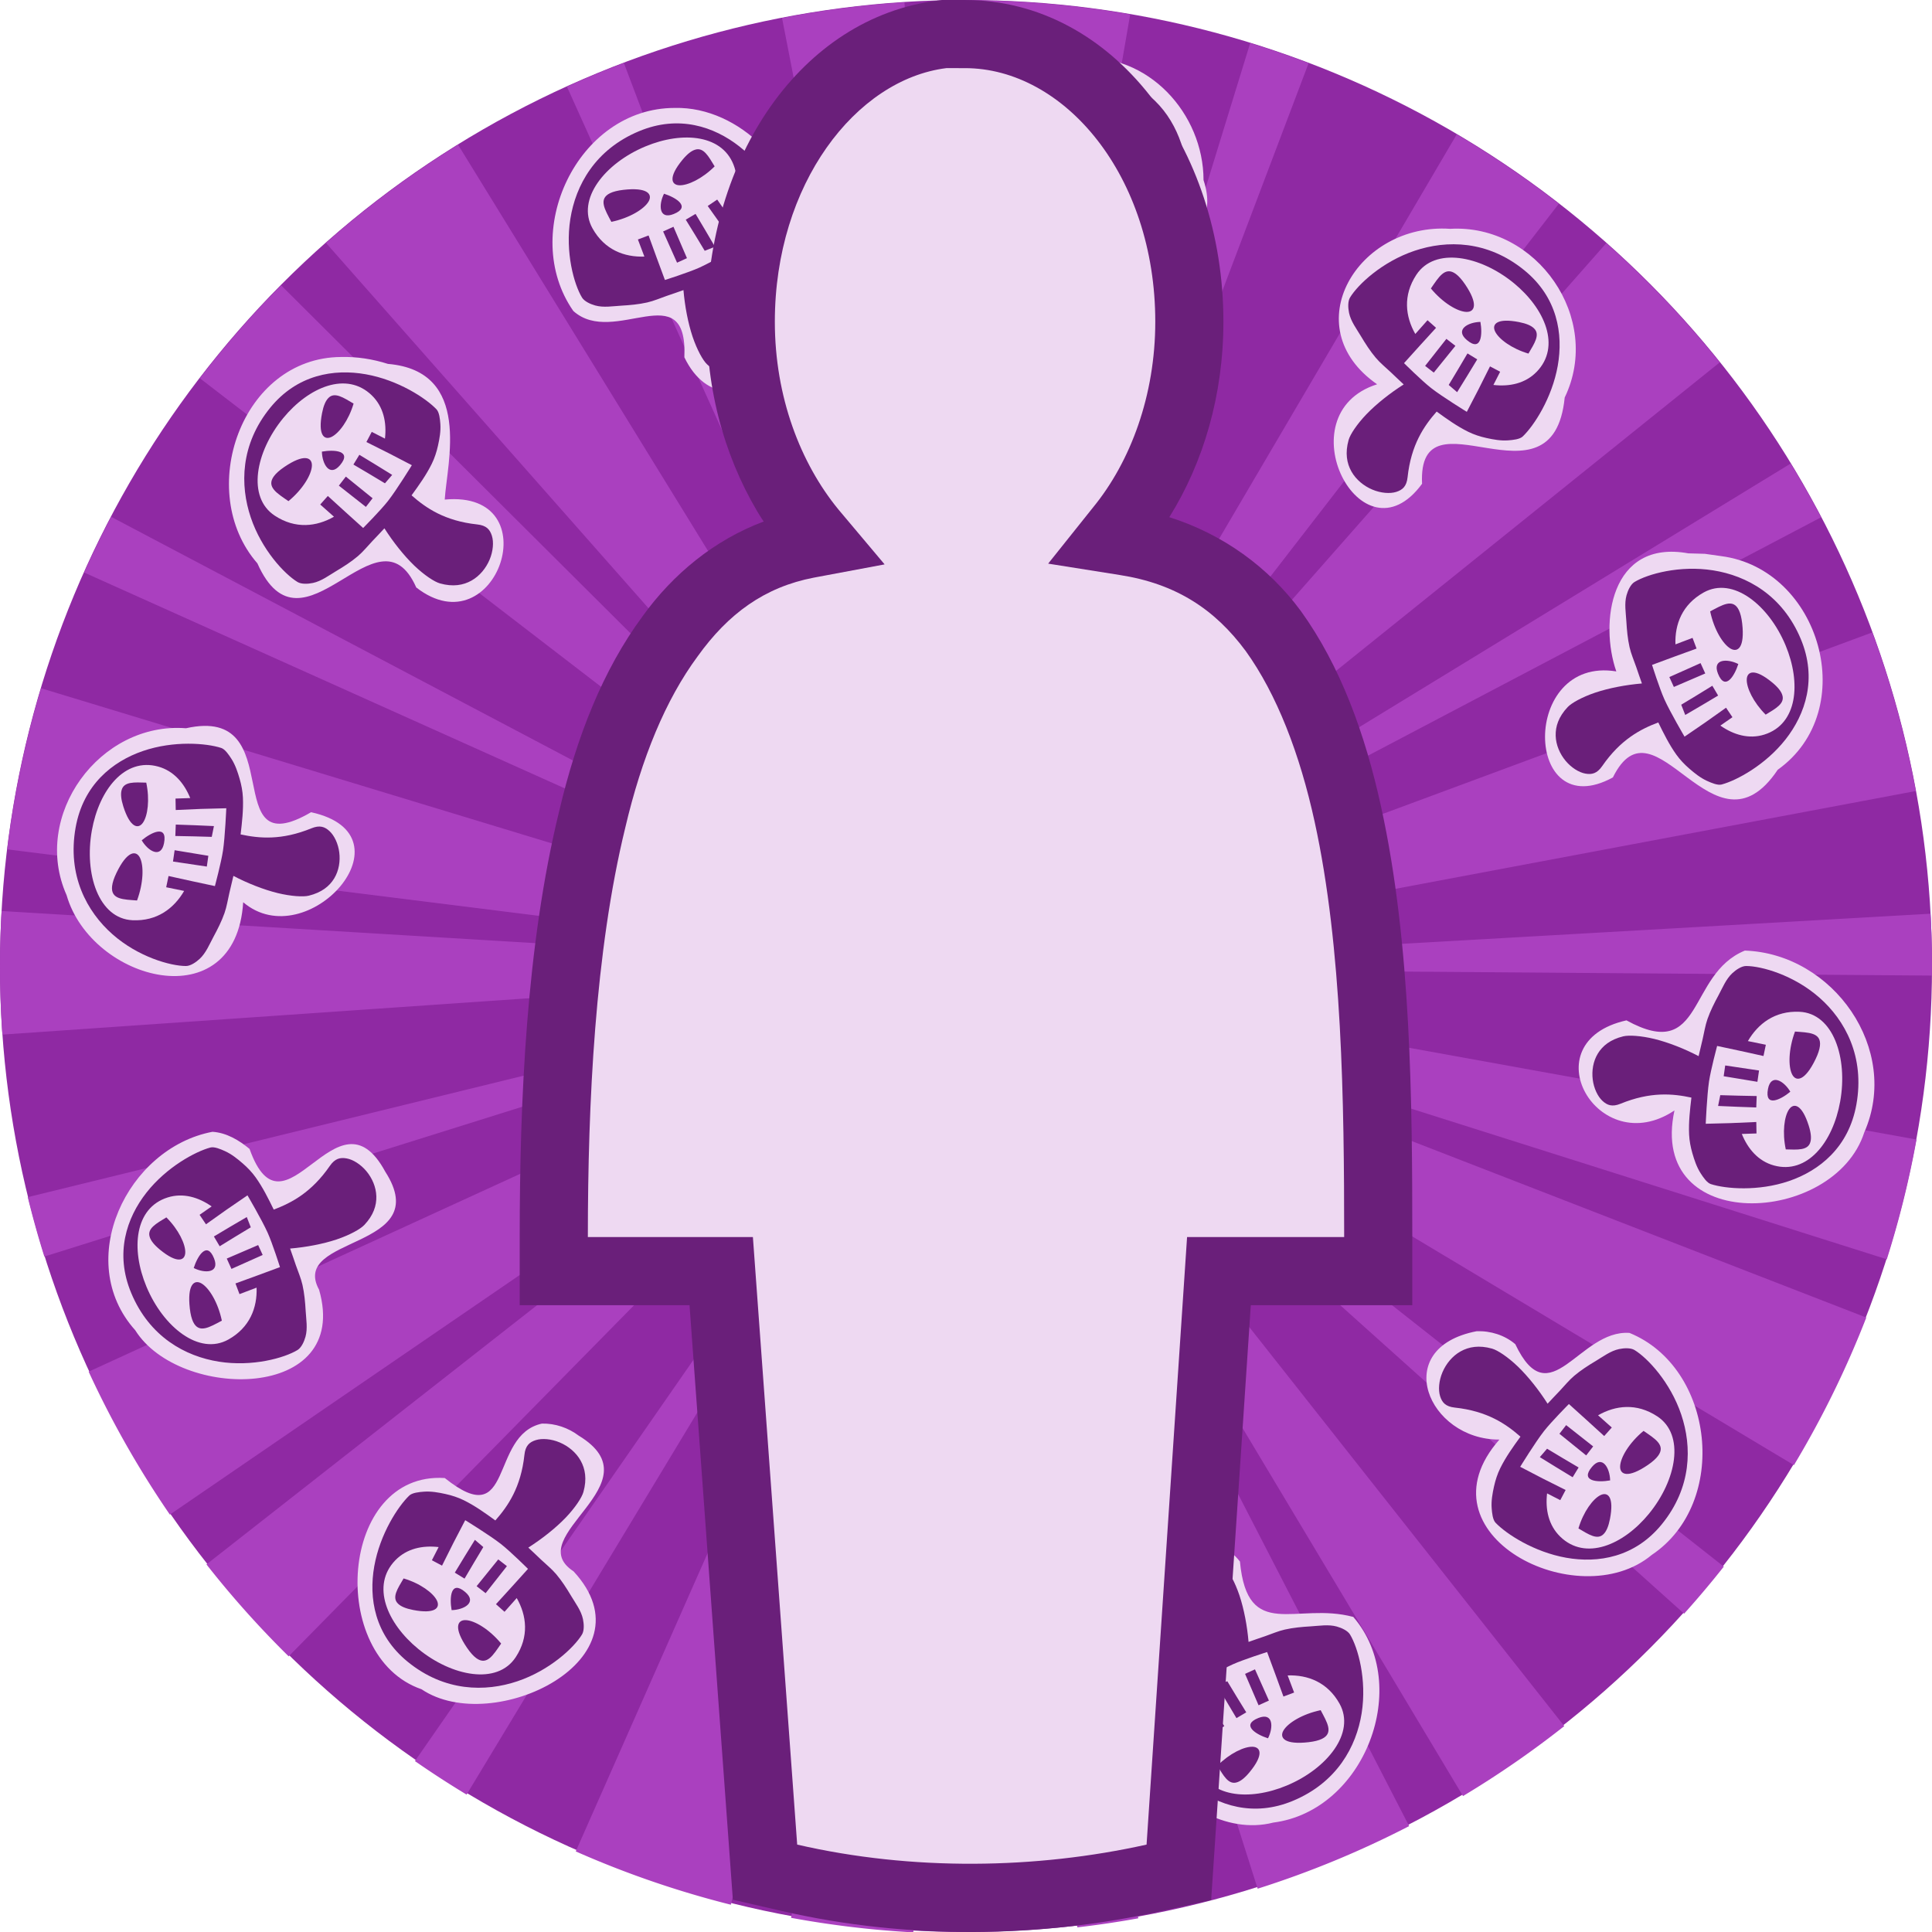 <svg height="500" viewBox="0 0 500 500" width="500" xmlns="http://www.w3.org/2000/svg" xmlns:xlink="http://www.w3.org/1999/xlink"><filter id="a" color-interpolation-filters="sRGB" height="1.038" width="1.037" x="-.019" y="-.019"><feGaussianBlur stdDeviation="3.674"/></filter><g transform="translate(-1000 -500)"><circle cx="1250" cy="750" fill="#8f29a3" r="250"/><path d="m1250.052 500.093-.061 248.75-15.92-248.24a249.999 250.187 0 0 0 -31.678 4.069l45.043 231.171c-.102.036-.227.055-.379.055l2.377 12.945-.25-.534-.535-1.343-3.357-10.613c-.181.07-.346.125-.512.125l-.121.078-83.195-220.248a249.999 250.187 0 0 0 -14.74 6.133l96.9 214.605-.219.115 2.305 4.439 2.344 5.217.055.049.416.749.746 1.267v.031l-.746-1.298-.471-.797-5.527-9.21c-.184.122-.381.238-.566.397l-123.408-200.536a249.999 250.187 0 0 0 -34.178 25.408l164.548 186.401-.398-.581.832 1.026v.051l-.326-.324-.094-.129v-.006-.002l-176.181-175.465a249.999 250.187 0 0 0 -21.027 24.051l186.531 143.425-.142.186 10.469 8.264-2.096-1.077-9.408-5.662c-.14.182-.227.333-.307.473l-208.003-109.75a249.999 250.187 0 0 0 -7 14.407l214.527 96.343c-.074.177-.166.379-.258.594l12.176 4.736-.037-.025.525.237-.486-.211.357.182.213.08-.213-.051v-.029l-12.807-4.081c-.056.149-.126.335-.176.508l-224.966-68.332a249.999 250.187 0 0 0 -8.766 41.699l246.161 30.777h-1.236l-246.364-14.822a249.999 250.187 0 0 0 -.422 14.511 249.999 250.187 0 0 0 .611 17.472l234.493-16.188h-.027l.307-.023-.277.023 12.969-.735-7.67 1.855-.303.051-4.789.938.07.238-228.2 55.911a249.999 250.187 0 0 0 4.287 15.373l224.173-70.269c.093.363.186.696.279.96l11.965-4.466-6.729 3.528-218.214 100.036a249.999 250.187 0 0 0 21.015 36.992l204.007-139.71-2.941 2.389-191.599 150.206a249.999 250.187 0 0 0 21.279 23.801l164.714-167.437c.279.264.567.506.836.803l7.631-8.628v-.031l.758-.866.185-.237.775-.846.02-.065.057-.027-.023.158-.103.115.051-.182-.068.182-1.32 1.738.613-1.046-.186.209-.758.897-2.6 3.679-4.275 5.576.287.182-133.921 192.925a249.999 250.187 0 0 0 13.377 8.68l121.363-200.998c.112.07.256.164.404.233l6.908-11.769-.279.719-100.148 226.515a249.999 250.187 0 0 0 40.135 13.797l59.693-236.782-1.574 9.226.236.057-42.767 230.891a249.999 250.187 0 0 0 31.639 3.763l12.932-234.501c.241.024.455.023.66.023h.031v-12.363l.055-.872.381 3.352.633 9.859c.194 0 .339-.023.506-.023l27.248 233.233a249.999 250.187 0 0 0 15.783-2.345l-42.148-231.016c.254-.028.474-.092.707-.115l-2.064-10.715-.055-.139-.32-1.792.018.029.357 1.902 74.392 234.181a249.999 250.187 0 0 0 39.205-16.2l-111.15-215.751 4.141 6.718.27-.186 120.671 201.445a249.999 250.187 0 0 0 26.211-18.105l-145.507-184.325c.254-.187.42-.39.656-.604l-8.457-9.554 3.367 3.032 5.844 5.838.287-.307 174.826 156.828a249.999 250.187 0 0 0 10.271-12.183l-184.478-145.358c.13-.158.305-.333.408-.481l-9.363-7.214 211.585 126.786a249.999 250.187 0 0 0 18.724-38.193l-229.655-89.166 11.027 3.366.012-.186 223.929 70.912a249.999 250.187 0 0 0 7.684-30.992l-231.189-41.805c0-.162.037-.301.037-.45l-7.367-.907-4.551-.799 12.031.708c.03-.33.029-.628.029-.964l235.009 1.785a249.999 250.187 0 0 0 .011-2.199 249.999 250.187 0 0 0 -.381-13.813l-234.669 13.371v-.332l-11.775.811-2.207.141 2.164-.141h.043l242.642-45.604a249.999 250.187 0 0 0 -11.277-41.048l-231.003 85.654-.26.068 10.508-4.791c-.172-.359-.395-.809-.66-1.204l208.165-109.515a249.999 250.187 0 0 0 -7.877-13.905l-200.734 122.638-.211-.328-5.621 3.903-4.707 2.865 9.67-7.597-.145-.207 183.392-147.454a249.999 250.187 0 0 0 -29.365-30.857l-161.251 182.967-2.318 2.371 151.291-195.531a249.999 250.187 0 0 0 -26.415-17.961l-119.25 202.948-.094-.066-7.064 11.688 5.539-12.453c-.275-.154-.566-.248-.871-.36l83.404-220.182a249.999 250.187 0 0 0 -15.121-5.193l-69.281 225.078c-.109-.038-.223-.065-.381-.115l-1.881 7.539-1.129 3.698 2.106-11.466c-.201-.02-.408-.056-.613-.074l40.127-232.089a249.999 250.187 0 0 0 -42.435-3.641zm-1.945 235.662 1.012 8.77v.043l.871 4.456v.461l.029-.168.023.627v.104l-.057-.104v-.44l-.066.307-.238-.495-.562-4.75zm-9.365 5.006 7.086 6.374-.025-.02zm25.767 6.02-11.826 2.901h-.057zm-12.15.115-1.627 2.783-.35.401.111-.45-.092.207-.02.182-.051.106v-.025l.051-.08v-.162l.02-.02v-.106l.012-.023.082-.121v-.023l.033-.027.061-.15v.02l-.061.131-.033.051zm-6.529.238 3.324 2.547.363.567-.449-.168.201.139h-.022l-.219-.139h.037zm5.033.246-.297 1.589.297-.84-.334 1.376-.102.15.139-.686.262-1.568zm-.582.385-.086 1.718-.057.194-.117-.467zm3.144.745-2.275 1.589h-.023l-.412.278-.287.117.213-.276.074-.021.887-.713zm-4.043.579.135.141v.047l-.084-.125zm3.863.317h.029l-.174.08zm-3.525.182.183.358v.039l-.183-.354zm.416.094.02.264v.039l.039.096.047.117-.047.021-.039-.119.039-.02-.039-.06v-.035l-.057-.262zm2.221.064-.07.027-1.016.307.156-.06zm-5.639.067 2.369.407.346.215.029.061-.312.064zm2.164.313h.053l.094.031zm.727.192h.02v.02zm-.164.061h.02l.074.08zm.215.182h.024l-.024.031zm-.336.168h.057l.246.035-.812.328zm-.389.035h.217l-.932.479.264-.053-.025.027-.238.025-2.025.393v.023l-5.242.934 5.242-.958zm1.777.023.508.043.752.223-.846-.084zm-.219.164.035.018.111.221.328.166 1.439 1.403-1.35-1.009-.234-.297-.185-.264-.018-.033-.092-.188h-.035zm-1.062.08-.25.274h-.029l-2.781 1.265 2.299-1.413zm1.57.1.148.025.031.031zm.221.025 1.936.604-1.906-.571zm-1.18.172.031.125.022-.098-.022.131v.006l.076.231.125 1.896-.232-1.353.031-.774-.088.508v-.092l-.031-.186.031.143v-.264zm.723.092.061.066.088.147-.037-.031zm-1.141.182-.244.526-3.949 12.851 3.922-12.851h.027l.084-.287.01-.012zm-.088.106-.065.113.041-.098zm1.465.08.033.023.115.19-.092-.092zm-.438.213.023.029.029.227zm-1.73.266v.029l.051-.029zm2.293 1.353 4.883 10.789-4.883-10.735z" fill="#aa40bf"/></g><path d="m279.143 15.064c-18.634-.719-41.655 24.135-28.502 40.835 13.748 5.137 20.303 7.775 13.44 23.271 2.204 22.32 36.692 10.811 23.25-8.145 3.509-7.203 30.514-4.975 24.144-24.417-.029-17.249-14.382-33.049-32.331-31.544zm-104.525 12.869c-25.255.006-40.29 32.409-26.248 52.544 10.516 9.492 29.679-9.619 28.742 11.99 11.465 23.784 41.734-6.775 16.448-17.319 7.499-7.558 21.338-26.039 3.578-37.453-5.904-5.933-14.027-9.967-22.519-9.763zm200.686 31.289c-23.864-1.628-40.286 25.349-18.913 40.231-24.198 7.677-4.039 47.124 11.638 25.751-1.215-25.497 33.866 8.264 36.913-22.319 9.884-20.522-7.218-44.968-29.638-43.664zm-287.066 33.168c-25.811.165-37.823 34.871-21.625 53.407 11.77 26.43 31.182-16.141 41.111 6.238 20.75 16.137 34.781-25.282 7.372-22.746.564-9.397 7.226-33.256-14.698-35.112-3.919-1.249-8.042-1.898-12.16-1.786zm348.699 50.816c-20.31-3.69-22.97 18.152-18.639 30.554-24.892-4.038-23.995 40.053-.887 27.439 10.938-22.104 26.088 22.746 42.662-1.985 21.574-15.362 11.045-51.932-14.599-55.286l-4.25-.6zm-388.805 45.266c-22.337-1.739-40.075 22.591-30.901 43.196 6.45 22.338 43.789 32.245 45.706 1.831 16.577 14.091 44.641-17.369 17.568-23.298-24.454 14.291-5.061-27.849-32.373-21.729zm403.434 57.541c-15.026 6.134-10.479 29.147-30.641 18.057-25.099 5.613-7.38 36.561 12.422 23.314-6.982 32.323 41.372 29.828 49.124 5.675 9.483-21.514-8.07-46.253-30.905-47.046zm-396.582 46.896c-22.094 4.172-36.079 33.44-19.99 51.354 11.446 18.28 55.904 18.477 47.584-10.475-7.733-14.175 30.192-10.185 17.13-30.554-12.515-23.107-26.069 19.54-35.123-5.89-2.729-2.263-5.974-4.202-9.601-4.436zm327.174 51.611c-22.575 4.343-12.584 28.144 5.887 28.041-21.637 24.539 20.383 45.763 39.425 29.852 20.146-13.471 16.236-48.524-5.763-57.454-13.085-.908-20.584 21.729-29.556 2.909-2.754-2.346-6.409-3.477-9.993-3.348zm-241.895 23.902c-13.722 2.945-7.109 28.548-25.153 14.095-27.288-1.788-30.52 46.234-6.013 54.665 18.454 12.455 60.305-7.856 39.338-30.518-13.919-9.128 21.848-22.651 1.357-35.105-2.717-2.05-6.116-3.21-9.528-3.136zm169.213 30.184c-19.871 2.186-13.059 21.128-1.611 28.674-30.85 11.651-2.763 50.658 21.657 44.402 23.674-3.034 36.021-35.432 20.707-53.222-14.783-3.97-27.371 6.564-29.337-14.339-2.683-3.456-7.012-5.653-11.416-5.516zm-88.1 9.512c-23.302.598 4.008 32.315-21.881 26.305-25.11 11.494-4.354 55.084 21.195 50.51 22.684 2.38 48.952-36.931 19.119-45.935-17.383-.196 10.004-31.946-18.433-30.88z" fill="#eed9f2" filter="url(#a)"/><g transform="matrix(1.1 0 0 1.1 -24.997 -24.997)"><path d="m459.484 282.572c2.001-11.246-2.65-19.791-8.675-25.107-6.07-5.356-13.681-7.465-17.285-7.465-1.052 0-2.363.875-3.245 1.702-1.499 1.405-2.288 3.43-3.248 5.202-.983 1.814-1.911 3.657-2.582 5.566-.537 1.526-.769 3.141-1.137 4.707-.316 1.345-.652 2.684-.952 4.027-3.36-1.751-7.082-3.223-10.425-4.046-3.152-.761-5.989-.935-7.313-.611-3.023.741-4.866 2.236-5.977 4.066-1.11 1.829-1.454 4.056-1.193 6.113.26 2.052 1.158 3.959 2.29 5.007 1.13 1.047 2.305 1.466 4.265.665 7.011-2.866 12.267-2.384 16.657-1.437-.337 2.869-.674 5.769-.541 8.678.068 1.478.353 2.969.771 4.412.464 1.601 1.01 3.251 1.92 4.676.629.985 1.512 2.286 2.422 2.581 3.48 1.126 11.143 1.761 18.377-.71 7.184-2.454 14.076-7.945 15.87-18.028zm-45.796 98.787c7.057-8.653 7.139-18.245 4.59-25.817-2.567-7.623-7.924-13.325-11.001-15.194-.894-.543-2.454-.476-3.632-.226-2.003.426-3.717 1.751-5.456 2.786-1.778 1.058-3.527 2.179-5.087 3.496-1.249 1.054-2.274 2.34-3.394 3.524-.96 1.015-1.935 2.019-2.877 3.048-2.045-3.208-4.538-6.373-7.022-8.769-2.355-2.25-4.732-3.823-6.064-4.196-3.036-.85-5.45-.429-7.399.667-1.948 1.096-3.422 2.936-4.26 4.921-.836 1.981-1.013 4.135-.54 5.629.472 1.491 1.305 2.432 3.449 2.661 7.648.817 12.068 3.865 15.448 6.843-1.724 2.372-3.453 4.779-4.757 7.428-.663 1.346-1.136 2.808-1.464 4.292-.364 1.647-.675 3.374-.551 5.077.085 1.178.247 2.753.915 3.452 2.552 2.666 9.054 6.892 16.616 8.236 7.521 1.336 16.145-.084 22.486-7.858zm-86.763 65.047c10.361-4.331 14.907-12.743 16.158-20.606 1.259-7.916-.867-15.446-2.736-18.523-.543-.894-1.958-1.554-3.118-1.875-1.972-.545-4.102-.159-6.116-.042-2.06.119-4.12.307-6.101.753-1.585.357-3.081 1.022-4.609 1.55-1.312.453-2.629.889-3.929 1.359-.322-3.77-1.063-7.709-2.15-10.968-1.039-3.07-2.409-5.554-3.404-6.495-2.269-2.148-4.564-2.888-6.748-2.825-2.183.063-4.285.993-5.9 2.337-1.611 1.341-2.737 3.137-3.008 4.66-.27 1.52.018 2.734 1.763 3.941 6.249 4.318 8.693 8.999 10.278 13.202-2.602 1.275-5.225 2.57-7.597 4.267-1.205.862-2.301 1.913-3.283 3.05-1.09 1.261-2.176 2.618-2.876 4.157-.484 1.064-1.094 2.513-.846 3.437.95 3.532 4.593 10.303 10.603 15.028 5.975 4.697 14.306 7.485 23.62 3.592zm-109.498 13.079c11.246 2.001 19.791-2.65 25.107-8.675 5.356-6.07 7.465-13.681 7.465-17.285 0-1.052-.875-2.363-1.702-3.245-1.405-1.499-3.43-2.288-5.202-3.248-1.814-.983-3.657-1.911-5.566-2.582-1.526-.537-3.141-.769-4.707-1.137-1.345-.316-2.684-.652-4.027-.952 1.751-3.36 3.223-7.082 4.046-10.425.761-3.152.935-5.989.611-7.313-.741-3.023-2.236-4.866-4.066-5.977-1.829-1.11-4.056-1.454-6.113-1.193-2.052.26-3.959 1.158-5.007 2.29-1.047 1.13-1.466 2.305-.665 4.265 2.866 7.011 2.384 12.267 1.437 16.657-2.869-.337-5.769-.674-8.678-.541-1.478.068-2.969.353-4.412.771-1.601.464-3.251 1.01-4.676 1.92-.985.629-2.286 1.512-2.581 2.422-1.126 3.48-1.761 11.143.71 18.377 2.454 7.184 7.945 14.076 18.028 15.87zm-98.787-45.796c8.653 7.057 18.245 7.139 25.817 4.59 7.623-2.567 13.325-7.924 15.194-11.001.543-.894.476-2.454.226-3.632-.426-2.003-1.751-3.717-2.786-5.456-1.058-1.778-2.179-3.527-3.496-5.087-1.054-1.249-2.34-2.274-3.524-3.394-1.015-.96-2.019-1.935-3.048-2.877 3.208-2.045 6.373-4.538 8.769-7.021 2.25-2.355 3.823-4.732 4.196-6.064.85-3.036.429-5.45-.667-7.399-1.096-1.948-2.936-3.422-4.921-4.26-1.981-.836-4.135-1.013-5.629-.54-1.491.472-2.432 1.305-2.661 3.449-.817 7.648-3.865 12.068-6.843 15.448-2.372-1.724-4.779-3.453-7.428-4.757-1.346-.663-2.808-1.136-4.292-1.464-1.647-.364-3.374-.675-5.077-.551-1.178.085-2.753.247-3.452.915-2.666 2.552-6.892 9.054-8.236 16.616-1.336 7.521.084 16.145 7.858 22.486zm-65.047-86.763c4.331 10.361 12.743 14.907 20.606 16.158 7.916 1.259 15.446-.867 18.523-2.736.894-.543 1.554-1.958 1.875-3.118.545-1.972.159-4.102.042-6.116-.119-2.06-.307-4.12-.753-6.101-.357-1.585-1.022-3.081-1.55-4.609-.453-1.312-.889-2.629-1.359-3.929 3.77-.322 7.709-1.063 10.968-2.15 3.07-1.039 5.554-2.409 6.495-3.404 2.148-2.269 2.888-4.564 2.825-6.748-.063-2.183-.993-4.285-2.337-5.9-1.341-1.611-3.137-2.737-4.66-3.008-1.52-.27-2.734.018-3.941 1.763-4.318 6.249-8.999 8.693-13.202 10.278-1.275-2.602-2.57-5.225-4.267-7.597-.862-1.205-1.913-2.301-3.05-3.283-1.261-1.09-2.618-2.176-4.157-2.876-1.064-.484-2.513-1.094-3.437-.846-3.532.95-10.303 4.593-15.028 10.603-4.697 5.975-7.485 14.306-3.592 23.62zm-13.079-109.498c-2.001 11.246 2.65 19.791 8.675 25.107 6.07 5.356 13.681 7.465 17.285 7.465 1.052 0 2.363-.875 3.245-1.702 1.499-1.405 2.288-3.43 3.248-5.202.983-1.814 1.911-3.657 2.582-5.566.537-1.526.769-3.141 1.137-4.707.316-1.345.652-2.684.952-4.027 3.36 1.751 7.082 3.223 10.425 4.046 3.152.761 5.989.935 7.313.611 3.023-.741 4.866-2.236 5.977-4.066 1.11-1.829 1.454-4.056 1.193-6.113-.26-2.052-1.158-3.959-2.29-5.007-1.13-1.047-2.305-1.466-4.265-.665-7.011 2.866-12.267 2.384-16.657 1.437.337-2.869.675-5.769.541-8.678-.068-1.478-.353-2.969-.771-4.412-.464-1.601-1.01-3.251-1.92-4.676-.629-.985-1.512-2.286-2.422-2.581-3.48-1.126-11.143-1.761-18.377.71-7.184 2.454-14.076 7.945-15.87 18.028zm45.796-98.787c-7.057 8.653-7.139 18.245-4.59 25.817 2.567 7.623 7.924 13.325 11.001 15.194.894.543 2.454.476 3.632.226 2.003-.426 3.717-1.751 5.456-2.786 1.778-1.058 3.527-2.179 5.087-3.496 1.249-1.054 2.274-2.34 3.394-3.524.96-1.015 1.935-2.019 2.877-3.048 2.045 3.208 4.538 6.373 7.021 8.769 2.355 2.25 4.732 3.823 6.064 4.196 3.036.85 5.45.429 7.399-.667 1.948-1.096 3.422-2.936 4.26-4.921.836-1.981 1.013-4.135.54-5.629-.472-1.491-1.305-2.431-3.449-2.661-7.648-.817-12.068-3.865-15.448-6.843 1.724-2.372 3.453-4.779 4.758-7.428.663-1.346 1.136-2.808 1.464-4.292.364-1.647.675-3.374.551-5.077-.085-1.178-.247-2.753-.915-3.452-2.552-2.666-9.054-6.892-16.616-8.236-7.521-1.336-16.145.084-22.486 7.858zm86.763-65.047c-10.361 4.331-14.907 12.743-16.158 20.606-1.259 7.916.867 15.446 2.736 18.523.543.894 1.958 1.554 3.118 1.875 1.972.545 4.102.159 6.116.042 2.06-.119 4.12-.307 6.101-.753 1.585-.357 3.081-1.022 4.609-1.55 1.312-.453 2.629-.889 3.929-1.359.322 3.77 1.063 7.709 2.15 10.968 1.039 3.07 2.409 5.554 3.404 6.495 2.269 2.148 4.564 2.888 6.748 2.825 2.183-.063 4.285-.993 5.9-2.337 1.611-1.341 2.737-3.137 3.008-4.66.27-1.52-.018-2.734-1.763-3.941-6.249-4.318-8.693-8.999-10.278-13.202 2.602-1.275 5.225-2.57 7.597-4.267 1.205-.862 2.301-1.913 3.283-3.05 1.09-1.261 2.176-2.618 2.876-4.157.484-1.064 1.094-2.513.846-3.437-.95-3.532-4.593-10.303-10.603-15.028-5.975-4.697-14.306-7.485-23.62-3.592zm109.498-13.078c-11.246-2.001-19.791 2.65-25.107 8.675-5.356 6.07-7.465 13.681-7.465 17.285 0 1.052.875 2.363 1.702 3.245 1.405 1.499 3.43 2.288 5.202 3.248 1.814.983 3.657 1.911 5.566 2.582 1.526.537 3.141.769 4.707 1.137 1.345.316 2.684.652 4.027.952-1.751 3.36-3.223 7.082-4.046 10.425-.761 3.152-.935 5.989-.611 7.313.741 3.023 2.236 4.866 4.066 5.977 1.829 1.11 4.056 1.454 6.113 1.193 2.052-.26 3.959-1.158 5.008-2.29 1.047-1.13 1.466-2.305.665-4.265-2.866-7.011-2.384-12.267-1.437-16.657 2.869.337 5.769.675 8.678.541 1.478-.068 2.969-.353 4.412-.771 1.601-.464 3.251-1.01 4.676-1.92.985-.629 2.286-1.512 2.581-2.422 1.126-3.48 1.761-11.143-.71-18.377-2.454-7.184-7.945-14.076-18.028-15.87zm98.787 45.796c-8.653-7.057-18.245-7.139-25.817-4.59-7.623 2.567-13.325 7.924-15.194 11.001-.543.894-.476 2.454-.226 3.632.426 2.003 1.751 3.717 2.786 5.456 1.058 1.778 2.179 3.527 3.496 5.087 1.054 1.249 2.34 2.274 3.524 3.394 1.015.96 2.019 1.935 3.048 2.877-3.208 2.045-6.373 4.538-8.769 7.021-2.25 2.355-3.823 4.732-4.196 6.064-.85 3.036-.429 5.45.667 7.399 1.096 1.948 2.936 3.422 4.921 4.26 1.981.836 4.135 1.013 5.629.54 1.491-.472 2.432-1.305 2.661-3.449.818-7.648 3.866-12.068 6.843-15.448 2.372 1.724 4.779 3.453 7.428 4.758 1.346.663 2.808 1.136 4.292 1.464 1.647.364 3.374.675 5.077.551 1.178-.085 2.753-.247 3.452-.915 2.666-2.552 6.892-9.054 8.236-16.616 1.336-7.521-.084-16.145-7.858-22.486zm65.047 86.763c-4.331-10.361-12.743-14.907-20.606-16.158-7.916-1.259-15.446.867-18.523 2.736-.894.543-1.554 1.958-1.875 3.118-.545 1.972-.159 4.102-.042 6.116.119 2.06.307 4.12.753 6.101.357 1.585 1.022 3.081 1.55 4.609.453 1.312.889 2.629 1.359 3.929-3.77.322-7.709 1.063-10.968 2.15-3.07 1.039-5.554 2.409-6.495 3.404-2.148 2.269-2.888 4.564-2.825 6.748.063 2.183.993 4.285 2.337 5.9 1.341 1.611 3.137 2.737 4.66 3.008 1.52.27 2.734-.018 3.941-1.763 4.318-6.249 8.999-8.693 13.202-10.278 1.275 2.602 2.57 5.225 4.267 7.597.862 1.205 1.913 2.301 3.05 3.283 1.261 1.09 2.618 2.176 4.157 2.876 1.064.484 2.513 1.094 3.437.846 3.532-.95 10.303-4.593 15.028-10.603 4.697-5.975 7.485-14.306 3.592-23.62z" fill="#6a1f7a"/><path d="m455.666 281.882c-1.717 9.595-7.738 17.221-15.612 15.036-3.665-1.017-6.103-3.895-7.532-7.408 1.152-.033 2.306-.072 3.459-.116-.009-.9-.026-1.8-.049-2.697-3.973.208-7.938.347-11.896.417 0 0 .287-6.695.773-9.943.419-2.8 1.904-8.368 1.904-8.368 3.643.768 7.277 1.557 10.911 2.369.191-.879.375-1.761.552-2.646-1.407-.291-2.814-.579-4.222-.864 2.377-4.083 6.348-7.16 12.148-6.894 7.944.366 11.399 10.865 9.565 21.113zm-44.982 96.979c-6.05 7.391-14.963 11.145-20.88 5.396-2.754-2.676-3.534-6.388-3.096-10.18 1.033.534 2.068 1.064 3.106 1.589.426-.795.846-1.591 1.26-2.389-3.597-1.769-7.161-3.587-10.692-5.455 0 0 3.546-5.773 5.593-8.39 1.768-2.26 5.864-6.379 5.864-6.379 2.782 2.497 5.549 5.007 8.308 7.534.6-.666 1.196-1.336 1.788-2.01-1.076-.96-2.154-1.918-3.233-2.874 4.112-2.343 9.059-2.944 13.912.238 6.621 4.342 4.528 15.027-1.932 22.919zm-85.24 63.958c-8.871 3.695-18.537 2.806-20.992-4.995-1.142-3.628-.058-7.239 2.109-10.348.654.95 1.313 1.897 1.977 2.842.749-.497 1.493-.998 2.232-1.504-2.329-3.225-4.6-6.48-6.812-9.765 0 0 5.783-3.396 8.788-4.745 2.591-1.163 8.095-2.901 8.095-2.901 1.3 3.485 2.58 6.974 3.843 10.473.839-.309 1.676-.624 2.512-.945-.506-1.343-1.014-2.685-1.525-4.025 4.713-.168 9.373 1.578 12.202 6.63 3.862 6.897-2.968 15.342-12.43 19.283zm-107.327 12.846c-9.595-1.717-17.221-7.738-15.036-15.612 1.017-3.665 3.895-6.103 7.408-7.532.033 1.152.072 2.306.116 3.459.9-.009 1.8-.026 2.697-.049-.208-3.973-.347-7.938-.417-11.896 0 0 6.695.287 9.943.773 2.8.419 8.368 1.904 8.368 1.904-.768 3.643-1.557 7.277-2.369 10.911.879.191 1.761.375 2.646.552.291-1.407.579-2.814.864-4.222 4.083 2.377 7.16 6.348 6.894 12.148-.366 7.944-10.865 11.399-21.113 9.565zm-96.979-44.982c-7.391-6.05-11.145-14.963-5.396-20.88 2.676-2.754 6.388-3.534 10.18-3.096-.534 1.033-1.064 2.068-1.589 3.106.795.426 1.591.846 2.389 1.26 1.769-3.597 3.587-7.161 5.455-10.692 0 0 5.773 3.546 8.39 5.593 2.26 1.768 6.379 5.864 6.379 5.864-2.497 2.782-5.007 5.549-7.534 8.308.666.6 1.336 1.196 2.01 1.788.96-1.076 1.918-2.153 2.874-3.233 2.343 4.112 2.944 9.059-.238 13.912-4.342 6.621-15.027 4.528-22.919-1.932zm-63.958-85.24c-3.695-8.871-2.806-18.537 4.995-20.992 3.628-1.142 7.239-.058 10.348 2.109-.95.654-1.897 1.313-2.842 1.977.497.749.998 1.493 1.504 2.232 3.225-2.329 6.48-4.6 9.765-6.812 0 0 3.396 5.783 4.745 8.788 1.163 2.591 2.901 8.095 2.901 8.095-3.485 1.3-6.974 2.58-10.473 3.843.309.839.624 1.676.945 2.512 1.343-.506 2.685-1.014 4.025-1.525.168 4.713-1.578 9.373-6.63 12.202-6.897 3.862-15.342-2.968-19.283-12.43zm-12.846-107.327c1.717-9.595 7.738-17.221 15.612-15.036 3.665 1.017 6.102 3.895 7.532 7.408-1.152.033-2.306.072-3.459.116.009.9.026 1.8.049 2.697 3.973-.208 7.938-.347 11.896-.417 0 0-.287 6.695-.773 9.943-.419 2.8-1.904 8.368-1.904 8.368-3.643-.768-7.277-1.557-10.911-2.369-.191.879-.375 1.761-.552 2.646 1.407.291 2.814.579 4.222.864-2.377 4.083-6.348 7.16-12.148 6.893-7.944-.366-11.399-10.865-9.565-21.113zm44.983-96.979c6.05-7.391 14.963-11.145 20.88-5.396 2.754 2.676 3.534 6.388 3.096 10.18-1.033-.534-2.068-1.064-3.106-1.589-.426.795-.846 1.591-1.26 2.389 3.597 1.769 7.161 3.587 10.692 5.455 0 0-3.546 5.773-5.593 8.39-1.768 2.26-5.864 6.379-5.864 6.379-2.782-2.497-5.549-5.007-8.308-7.534-.6.666-1.196 1.336-1.788 2.01 1.076.96 2.153 1.918 3.233 2.874-4.112 2.343-9.059 2.944-13.912-.238-6.621-4.342-4.528-15.027 1.932-22.919zm85.24-63.958c8.871-3.695 18.537-2.806 20.992 4.995 1.142 3.628.058 7.239-2.109 10.348-.654-.95-1.313-1.897-1.977-2.842-.749.497-1.493.998-2.232 1.504 2.329 3.225 4.6 6.48 6.812 9.765 0 0-5.783 3.396-8.788 4.745-2.591 1.163-8.095 2.901-8.095 2.901-1.3-3.485-2.58-6.974-3.843-10.473-.839.309-1.676.624-2.512.945.506 1.343 1.014 2.685 1.525 4.025-4.713.168-9.373-1.578-12.202-6.63-3.862-6.897 2.968-15.342 12.43-19.283zm107.327-12.846c9.595 1.717 17.221 7.738 15.036 15.612-1.017 3.665-3.895 6.102-7.408 7.532-.033-1.152-.072-2.306-.116-3.459-.9.009-1.8.026-2.697.049.208 3.973.347 7.938.417 11.896 0 0-6.694-.287-9.943-.773-2.8-.419-8.368-1.904-8.368-1.904.768-3.643 1.557-7.277 2.369-10.911-.879-.191-1.761-.375-2.646-.552-.291 1.407-.579 2.814-.864 4.222-4.083-2.377-7.16-6.348-6.893-12.148.366-7.944 10.865-11.399 21.113-9.564zm96.979 44.983c7.391 6.05 11.145 14.963 5.396 20.88-2.676 2.754-6.388 3.534-10.18 3.096.534-1.033 1.064-2.068 1.589-3.106-.795-.426-1.591-.846-2.389-1.26-1.769 3.597-3.587 7.161-5.455 10.692 0 0-5.773-3.546-8.39-5.593-2.26-1.768-6.379-5.864-6.379-5.864 2.497-2.782 5.007-5.549 7.534-8.308-.666-.6-1.336-1.196-2.01-1.788-.96 1.076-1.918 2.153-2.874 3.233-2.343-4.112-2.944-9.059.238-13.912 4.342-6.621 15.027-4.528 22.919 1.932zm63.958 85.24c3.695 8.871 2.806 18.537-4.995 20.992-3.628 1.142-7.239.058-10.348-2.11.95-.654 1.897-1.313 2.842-1.977-.497-.749-.998-1.493-1.504-2.232-3.225 2.329-6.48 4.6-9.765 6.811 0 0-3.396-5.783-4.745-8.788-1.163-2.591-2.901-8.095-2.901-8.095 3.485-1.3 6.974-2.58 10.473-3.843-.309-.839-.624-1.676-.945-2.512-1.343.506-2.685 1.014-4.025 1.525-.168-4.713 1.578-9.373 6.63-12.202 6.897-3.862 15.342 2.968 19.283 12.43z" fill="#eed9f2"/><path d="m448.685 291.304c.215-.84.12-2.055-.42-3.76-1.587-5.011-3.508-5.412-4.614-3.834-1.139 1.624-1.636 5.426-.783 9.435 2.699.063 5.313.328 5.816-1.84zm2.217-22.485c.383-3.205-2.686-3.15-5.865-3.401-1.534 4.146-1.621 8.222-.679 10.075.912 1.793 3.017 1.604 5.511-3.566.612-1.27.935-2.295 1.032-3.108zm-6.967 10.756c-1.465-2.517-4.532-4.4-5.25-.672-.852 4.429 2.961 2.582 5.25.672zm-8.013 3.7c.042-.896.077-1.791.105-2.685-2.86-.045-5.716-.114-8.57-.205-.164.847-.335 1.693-.512 2.538 2.988.143 5.981.26 8.976.353zm.27-6.032c.135-.885.263-1.771.384-2.659l-7.959-1.187c-.113.846-.233 1.691-.36 2.535zm-36.11 106.326c.588-.626 1.082-1.73 1.423-3.479.999-5.132-.47-6.444-2.207-5.615-1.782.85-4.051 3.919-5.212 7.847 2.35 1.376 4.522 2.887 5.996 1.246zm12.738-18.32c1.884-2.547-.786-4.052-3.41-5.878-3.367 2.777-5.436 6.252-5.515 8.329-.077 2.019 1.856 2.876 6.523-.308 1.147-.782 1.923-1.497 2.402-2.144zm-11.276 5.775c-.062-2.903-1.815-6.086-4.265-3.194-2.913 3.439 1.35 3.71 4.265 3.194zm-8.817-.747c.473-.763.94-1.528 1.401-2.295-2.485-1.456-4.958-2.928-7.421-4.416-.563.664-1.13 1.324-1.701 1.981 2.561 1.594 5.134 3.171 7.72 4.73zm3.184-5.132c.552-.704 1.1-1.411 1.643-2.122l-6.36-5.007c-.521.683-1.047 1.362-1.578 2.038zm-82.076 76.88c.817-.274 1.779-1.012 2.909-2.387 3.316-4.038 2.619-5.871.703-5.95-1.972-.082-5.415 1.555-8.306 4.448 1.414 2.301 2.611 4.639 4.694 3.888zm19.891-10.188c2.858-1.372 1.191-3.934-.285-6.755-4.27.893-7.719 2.998-8.759 4.786-1.01 1.737.291 3.39 5.915 2.746 1.381-.158 2.403-.429 3.129-.777zm-12.675-.136c1.308-2.582 1.24-6.186-2.268-4.782-4.171 1.669-.553 3.883 2.268 4.782zm-7.42-4.747c.773-.449 1.541-.903 2.306-1.362-1.507-2.43-2.994-4.87-4.462-7.319-.802.321-1.606.636-2.412.945 1.501 2.589 3.024 5.168 4.568 7.737zm5.198-3.028c.814-.363 1.626-.731 2.435-1.105l-3.28-7.345c-.774.36-1.551.714-2.33 1.062zm-110.133 24.759c.84.214 2.055.12 3.76-.42 5.011-1.587 5.412-3.508 3.834-4.614-1.624-1.139-5.426-1.636-9.435-.783-.063 2.699-.328 5.313 1.84 5.816zm22.485 2.217c3.205.383 3.15-2.686 3.401-5.865-4.146-1.534-8.222-1.621-10.075-.679-1.793.912-1.604 3.017 3.566 5.511 1.27.612 2.295.935 3.108 1.032zm-10.756-6.967c2.517-1.465 4.4-4.532.672-5.25-4.429-.852-2.582 2.961-.672 5.25zm-3.7-8.013c.896.042 1.791.077 2.685.105.045-2.86.114-5.716.205-8.57-.847-.164-1.693-.335-2.538-.512-.143 2.988-.26 5.981-.353 8.976zm6.032.27c.885.135 1.771.263 2.659.384l1.187-7.959c-.846-.113-1.691-.233-2.535-.36zm-106.326-36.11c.626.588 1.73 1.082 3.479 1.423 5.132.999 6.444-.47 5.615-2.207-.85-1.782-3.919-4.051-7.847-5.212-1.376 2.35-2.887 4.522-1.246 5.996zm18.32 12.738c2.547 1.884 4.052-.786 5.878-3.41-2.777-3.367-6.252-5.436-8.329-5.515-2.019-.077-2.876 1.856.308 6.523.782 1.147 1.497 1.923 2.144 2.402zm-5.775-11.276c2.903-.062 6.086-1.815 3.194-4.265-3.439-2.913-3.71 1.35-3.194 4.265zm.747-8.817c.763.473 1.528.94 2.295 1.401 1.456-2.485 2.928-4.958 4.416-7.42-.664-.563-1.324-1.13-1.981-1.701-1.594 2.561-3.171 5.134-4.73 7.72zm5.132 3.184c.704.552 1.411 1.1 2.122 1.643l5.007-6.36c-.683-.521-1.362-1.047-2.038-1.578zm-76.88-82.076c.274.817 1.012 1.779 2.387 2.909 4.038 3.316 5.871 2.619 5.95.703.082-1.972-1.555-5.415-4.448-8.306-2.301 1.414-4.639 2.611-3.888 4.694zm10.188 19.891c1.372 2.858 3.934 1.191 6.755-.285-.893-4.27-2.998-7.719-4.786-8.759-1.737-1.01-3.39.291-2.746 5.915.158 1.381.429 2.403.777 3.129zm.136-12.675c2.582 1.308 6.186 1.24 4.782-2.268-1.669-4.171-3.883-.553-4.782 2.268zm4.747-7.42c.449.773.903 1.541 1.362 2.306 2.43-1.507 4.87-2.994 7.319-4.462-.321-.802-.636-1.606-.945-2.412-2.589 1.501-5.168 3.024-7.737 4.568zm3.028 5.198c.363.814.731 1.626 1.105 2.435l7.345-3.28c-.36-.774-.714-1.551-1.062-2.33zm-24.759-110.133c-.215.84-.12 2.055.42 3.76 1.587 5.011 3.508 5.412 4.614 3.834 1.139-1.624 1.636-5.426.783-9.435-2.699-.063-5.313-.328-5.817 1.84zm-2.217 22.485c-.383 3.205 2.686 3.15 5.865 3.401 1.534-4.146 1.621-8.222.679-10.075-.912-1.793-3.017-1.604-5.511 3.566-.612 1.27-.935 2.295-1.032 3.108zm6.967-10.756c1.465 2.517 4.532 4.4 5.25.672.852-4.429-2.961-2.582-5.25-.672zm8.013-3.7c-.042.896-.077 1.791-.105 2.685 2.86.045 5.716.114 8.57.205.164-.847.335-1.693.512-2.538-2.988-.143-5.981-.26-8.976-.353zm-.27 6.032c-.135.885-.263 1.771-.384 2.659l7.959 1.187c.113-.846.233-1.691.36-2.535zm36.11-106.326c-.588.626-1.082 1.73-1.423 3.479-.999 5.132.47 6.444 2.207 5.615 1.782-.85 4.051-3.919 5.212-7.847-2.35-1.376-4.522-2.887-5.996-1.246zm-12.738 18.32c-1.884 2.547.786 4.052 3.41 5.878 3.367-2.777 5.436-6.252 5.515-8.329.077-2.019-1.856-2.876-6.523.308-1.147.782-1.923 1.497-2.402 2.144zm11.276-5.775c.062 2.903 1.815 6.086 4.265 3.194 2.913-3.439-1.35-3.71-4.265-3.194zm8.817.747c-.473.763-.94 1.528-1.401 2.295 2.485 1.456 4.958 2.928 7.42 4.416.563-.664 1.13-1.324 1.701-1.981-2.561-1.594-5.134-3.171-7.72-4.73zm-3.184 5.132c-.552.704-1.1 1.411-1.643 2.122l6.36 5.007c.521-.683 1.047-1.362 1.578-2.038zm82.076-76.88c-.817.274-1.779 1.012-2.909 2.387-3.316 4.038-2.619 5.871-.703 5.95 1.972.082 5.415-1.555 8.306-4.448-1.414-2.301-2.611-4.639-4.694-3.888zm-19.891 10.188c-2.858 1.372-1.191 3.934.285 6.755 4.27-.893 7.719-2.998 8.759-4.786 1.01-1.737-.291-3.39-5.915-2.746-1.381.158-2.403.429-3.129.777zm12.675.136c-1.308 2.582-1.24 6.186 2.268 4.782 4.171-1.669.553-3.883-2.268-4.782zm7.42 4.747c-.773.449-1.541.903-2.306 1.362 1.507 2.43 2.994 4.87 4.462 7.319.802-.321 1.606-.636 2.412-.945-1.501-2.589-3.024-5.168-4.568-7.737zm-5.198 3.028c-.814.363-1.626.731-2.435 1.105l3.28 7.345c.774-.36 1.551-.714 2.33-1.062zm110.133-24.759c-.84-.215-2.055-.12-3.76.42-5.011 1.587-5.412 3.508-3.834 4.614 1.624 1.139 5.426 1.636 9.435.783.063-2.699.328-5.313-1.84-5.817zm-22.485-2.217c-3.205-.383-3.15 2.686-3.401 5.865 4.146 1.534 8.222 1.621 10.075.679 1.793-.912 1.605-3.017-3.566-5.511-1.27-.612-2.295-.935-3.108-1.032zm10.756 6.967c-2.517 1.465-4.4 4.532-.672 5.25 4.429.852 2.582-2.961.672-5.25zm3.7 8.013c-.896-.042-1.791-.077-2.685-.105-.045 2.86-.114 5.716-.205 8.57.847.164 1.693.335 2.538.512.143-2.988.26-5.981.353-8.976zm-6.032-.27c-.885-.135-1.771-.263-2.659-.384l-1.187 7.959c.846.113 1.691.233 2.535.36zm106.326 36.111c-.626-.588-1.73-1.082-3.479-1.423-5.132-.999-6.444.47-5.615 2.207.85 1.782 3.919 4.051 7.847 5.212 1.376-2.35 2.887-4.522 1.246-5.996zm-18.32-12.738c-2.547-1.884-4.052.786-5.878 3.41 2.777 3.367 6.252 5.436 8.329 5.515 2.019.077 2.876-1.856-.308-6.523-.782-1.147-1.497-1.923-2.144-2.402zm5.775 11.276c-2.903.062-6.086 1.815-3.194 4.265 3.439 2.913 3.71-1.35 3.194-4.265zm-.747 8.817c-.763-.473-1.528-.94-2.295-1.401-1.456 2.485-2.928 4.958-4.416 7.42.664.563 1.324 1.13 1.981 1.701 1.594-2.561 3.171-5.134 4.73-7.72zm-5.132-3.184c-.704-.552-1.411-1.1-2.122-1.643l-5.007 6.36c.683.521 1.362 1.047 2.038 1.578zm76.879 82.076c-.274-.817-1.012-1.779-2.387-2.909-4.038-3.316-5.871-2.619-5.95-.703-.082 1.972 1.555 5.415 4.448 8.306 2.301-1.414 4.639-2.611 3.888-4.694zm-10.188-19.891c-1.372-2.858-3.934-1.191-6.755.285.893 4.27 2.998 7.719 4.786 8.759 1.737 1.01 3.39-.291 2.746-5.915-.158-1.381-.429-2.403-.777-3.129zm-.136 12.675c-2.582-1.308-6.186-1.24-4.782 2.268 1.669 4.171 3.883.553 4.782-2.268zm-4.747 7.42c-.449-.773-.903-1.541-1.362-2.306-2.43 1.507-4.87 2.994-7.319 4.462.321.802.636 1.606.945 2.412 2.589-1.501 5.168-3.024 7.737-4.568zm-3.028-5.198c-.363-.814-.731-1.626-1.105-2.435l-7.345 3.28c.36.774.714 1.551 1.062 2.33z" fill="#6a1f7a"/></g><path d="m243.807 0-1.091.136c-35.419 4.431-59.822 40.6-59.822 83.123 0 19.651 5.568 37.454 14.704 51.728-12.747 4.772-23.434 13.577-31.28 24.47-10.284 13.938-17.054 31.131-21.633 50.586-8.456 34.614-10.187 74.726-10.187 110.105v17.634h43.95l11.216 153.864 12.684 2.92c32.655 7.519 67.066 6.961 98.21.029l12.887-2.868 10.261-153.944h41.792v-17.634c0-35.137-.291-75.849-8.05-111.241-4.175-19.155-10.62-36.637-20.739-50.704l-.065-.09-.067-.09c-8.268-11.192-20.029-19.773-33.962-24.181 8.849-14.183 14-31.641 14-50.582-0-45.076-28.429-83.258-66.911-83.258z" fill="#6a1f7a"/><path d="m244.906 17.633c-23.414 2.929-44.378 30.026-44.378 65.626 0 19.505 6.662 36.649 16.458 48.6l11.952 14.205-18.319 3.429c-12.735 2.449-22.14 9.307-30.075 20.377-8.327 11.266-14.499 26.352-18.711 44.28-7.837 32.034-9.698 71.22-9.698 105.998h42.713l11.462 157.233c29.781 6.858 61.816 6.368 90.421 0l10.482-157.233h40.655c0-34.973-.49-74.845-7.641-107.467-3.821-17.536-9.796-33.014-17.83-44.182-8.033-10.874-18.123-17.438-32.622-19.691l-18.515-2.939 11.658-14.597c9.699-11.854 16.066-28.998 16.066-48.012 0-37.756-23.512-65.626-49.276-65.626z" fill="#eed9f2"/></svg>
